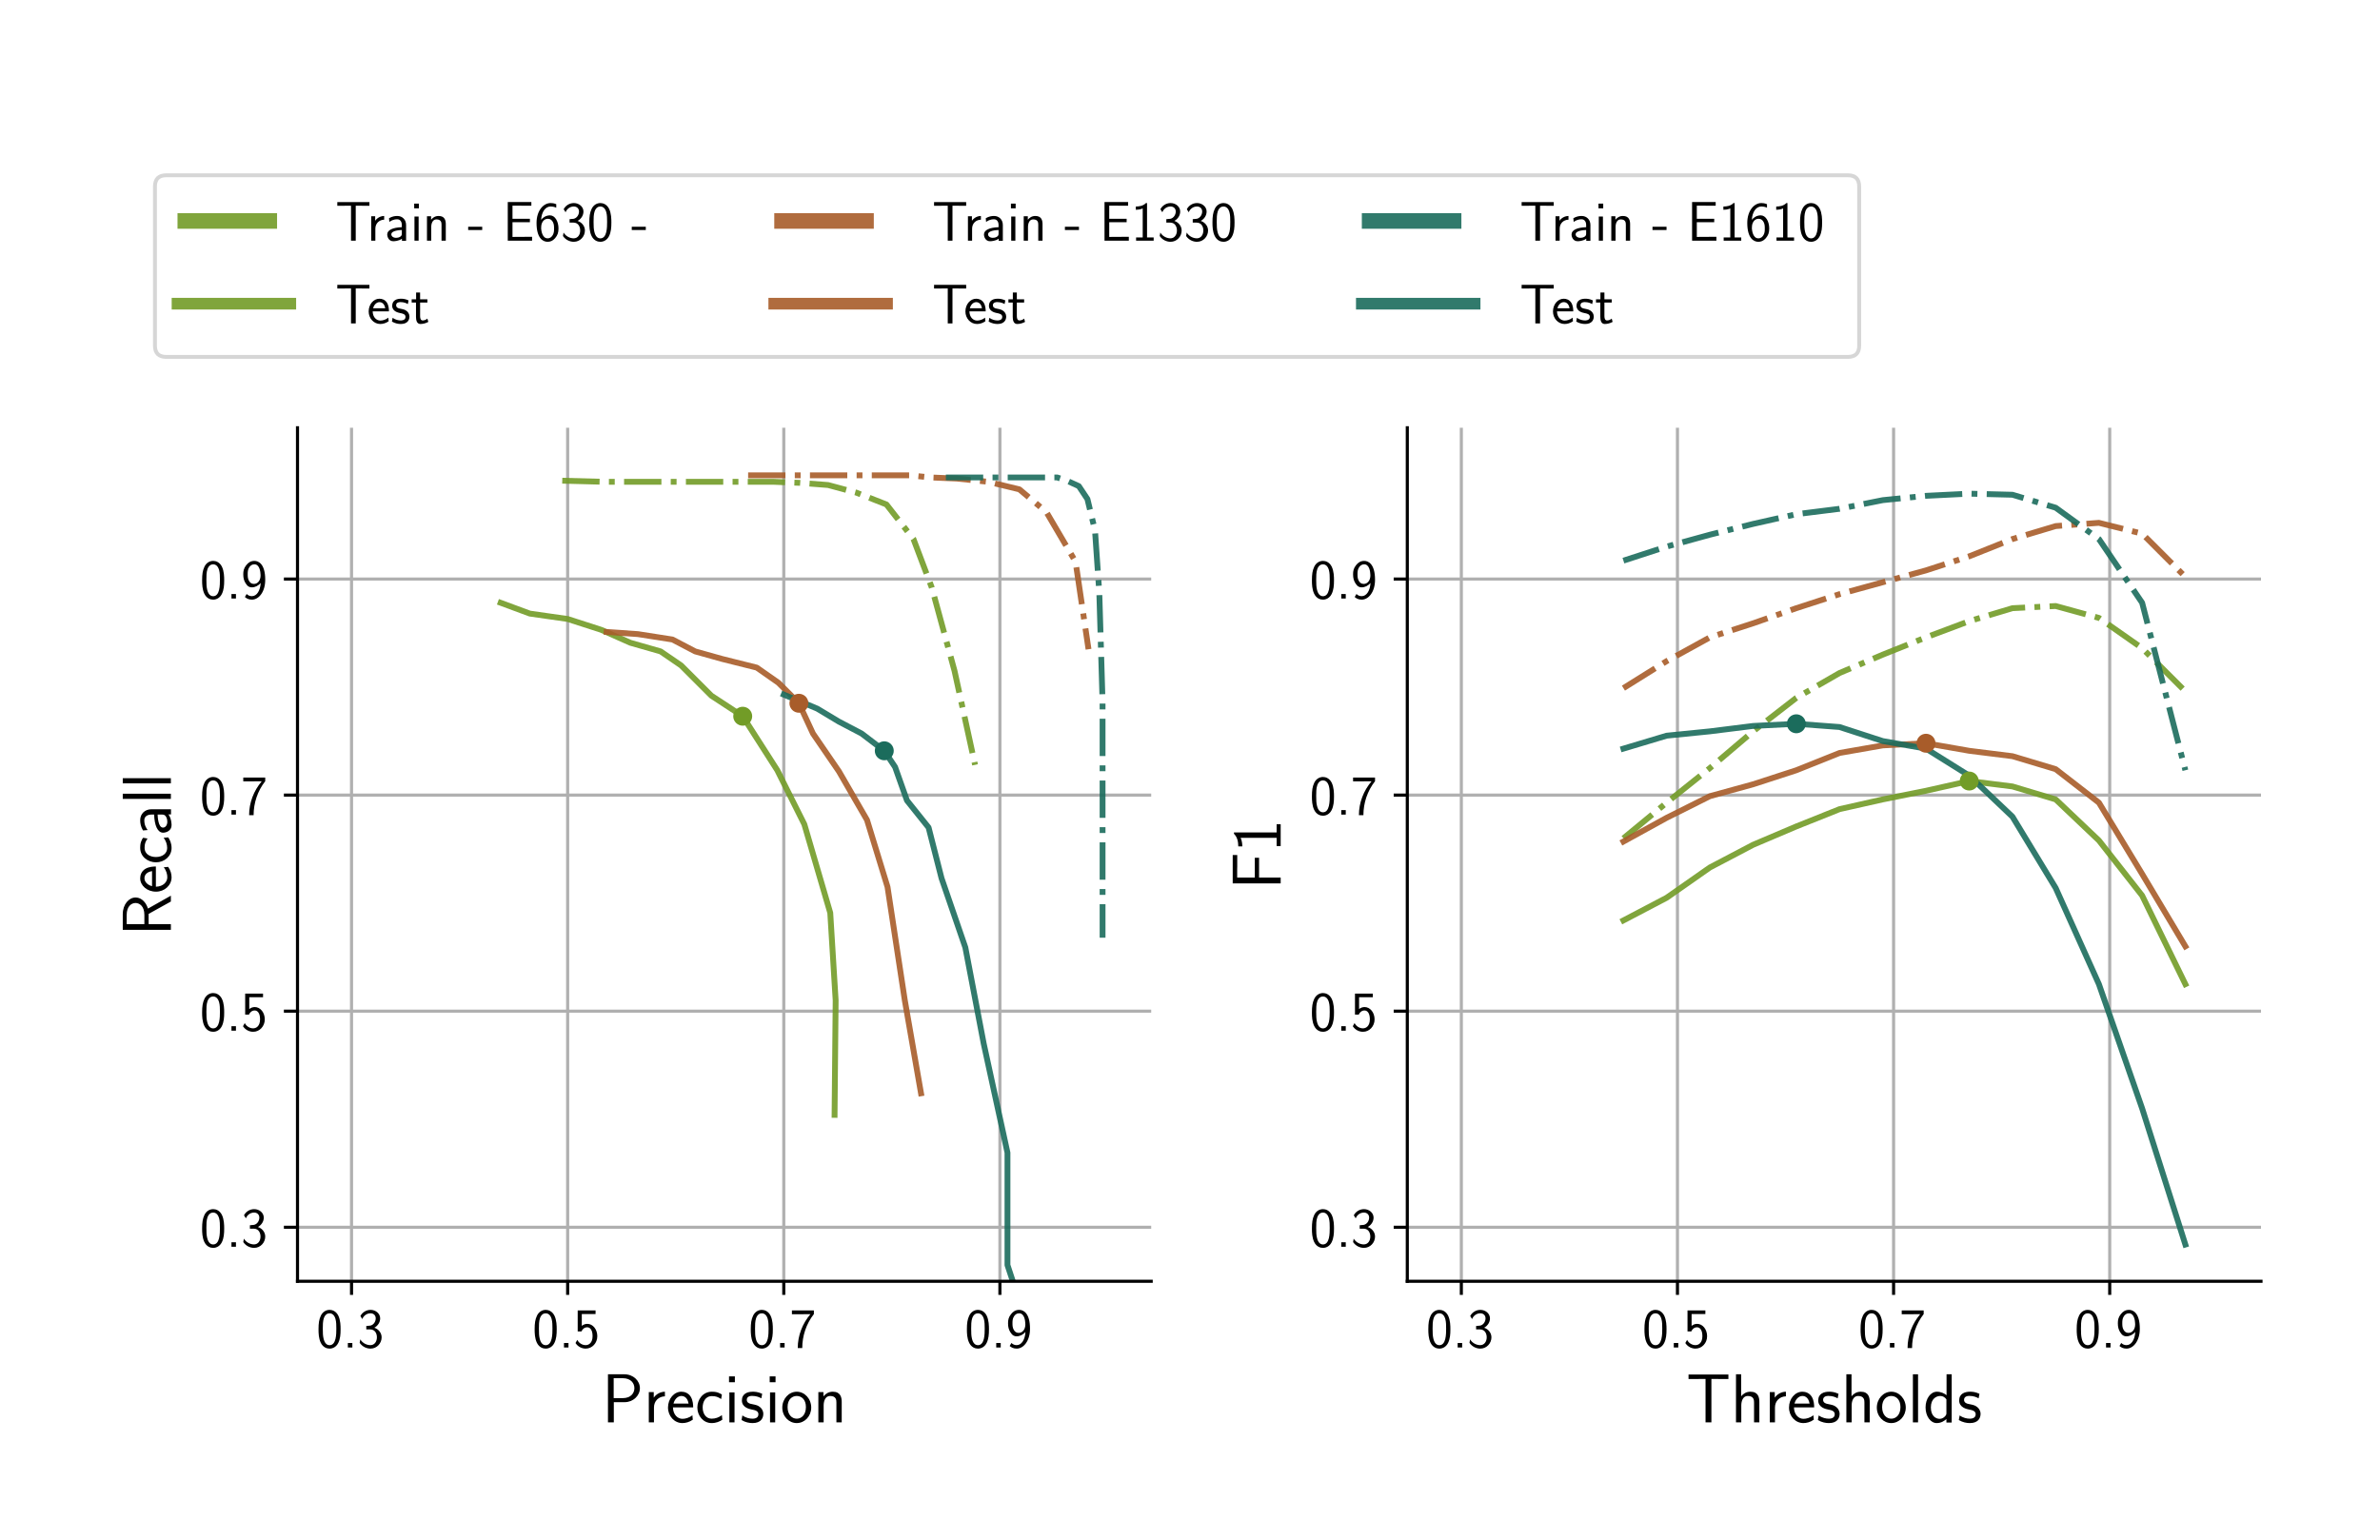 <?xml version="1.0" encoding="utf-8" standalone="no"?>
<!DOCTYPE svg PUBLIC "-//W3C//DTD SVG 1.1//EN"
  "http://www.w3.org/Graphics/SVG/1.1/DTD/svg11.dtd">
<!-- Created with matplotlib (https://matplotlib.org/) -->
<svg height="396pt" version="1.1" viewBox="0 0 612 396" width="612pt" xmlns="http://www.w3.org/2000/svg" xmlns:xlink="http://www.w3.org/1999/xlink">
 <defs>
  <style type="text/css">*{stroke-linecap:butt;stroke-linejoin:round;}</style>
 </defs>
 <g id="figure_1">
  <g id="patch_1">
   <path d="M 0 396 
L 612 396 
L 612 0 
L 0 0 
z
" style="fill:#ffffff;"/>
  </g>
  <g id="axes_1">
   <g id="patch_2">
    <path d="M 76.5 329.541 
L 296.022 329.541 
L 296.022 110.019 
L 76.5 110.019 
z
" style="fill:#ffffff;"/>
   </g>
   <g id="matplotlib.axis_1">
    <g id="xtick_1">
     <g id="line2d_1">
      <path clip-path="url(#pc9aa977b35)" d="M 90.394 329.541 
L 90.394 110.019 
" style="fill:none;stroke:#b0b0b0;stroke-linecap:square;stroke-width:0.8;"/>
     </g>
     <g id="line2d_2">
      <defs>
       <path d="M 0 0 
L 0 3.5 
" id="m9f18334f7f" style="stroke:#000000;stroke-width:0.8;"/>
      </defs>
      <g>
       <use style="stroke:#000000;stroke-width:0.8;" x="90.394" xlink:href="#m9f18334f7f" y="329.541"/>
      </g>
     </g>
     <g id="text_1">
      <!-- 0.3 -->
      <g transform="translate(81.357 346.573)scale(0.145 -0.145)">
       <defs>
        <path d="M 43.094 32.391 
C 43.094 38.109 43 48.75 38.906 56.984 
C 34.797 64.891 28.203 67 23.5 67 
C 16.703 67 10.906 62.984 7.906 56.578 
C 4.703 49.859 3.797 42.938 3.797 32.391 
C 3.797 25.172 4.094 16.344 7.703 8.609 
C 11.797 0.094 18.703 -2 23.406 -2 
C 29.594 -2 35.594 1.297 39 8.203 
C 42.5 15.438 43.094 23.359 43.094 32.391 
z
M 23.406 4.094 
C 15.797 4.094 13.5 12.828 12.797 15.734 
C 11.594 20.75 11.406 25.562 11.406 33.5 
C 11.406 39.719 11.406 46.75 13.297 52.266 
C 15.594 58.688 19.594 60.891 23.406 60.891 
C 30.797 60.891 33.203 53.469 34 50.859 
C 35.5 45.547 35.5 39.312 35.5 33.5 
C 35.5 24.156 35.5 4.094 23.406 4.094 
z
" id="CMSS17-48"/>
        <path d="M 17 8 
L 9 8 
L 9 0 
L 17 0 
z
" id="CMSS17-46"/>
        <path d="M 15.703 32.188 
L 22.5 32.188 
C 31.906 32.188 34.594 23.938 34.594 18.188 
C 34.594 10.344 30.203 4.188 23 4.188 
C 17.406 4.188 9.5 7.016 5 14.469 
C 4.297 10.938 4.297 10.734 3.906 8.328 
C 8.594 1.391 16.203 -2 23.203 -2 
C 34.594 -2 43 7.516 43 18.094 
C 43 26.047 37.5 32.688 30 35.188 
C 36 38.484 40.406 44.688 40.406 51.891 
C 40.406 60.297 32.703 67 23.297 67 
C 14.703 67 8 61.688 5.203 55.984 
C 5.906 54.984 7.703 52.094 8.594 50.594 
C 10.797 56.484 16.5 60.891 23.203 60.891 
C 28.797 60.891 32.5 57.188 32.5 51.891 
C 32.5 46.391 29 40.391 23.094 39 
C 22.703 39 16.5 38.391 15.703 38.297 
z
" id="CMSS17-51"/>
       </defs>
       <use transform="scale(0.996)" xlink:href="#CMSS17-48"/>
       <use transform="translate(46.844 0)scale(0.996)" xlink:href="#CMSS17-46"/>
       <use transform="translate(72.868 0)scale(0.996)" xlink:href="#CMSS17-51"/>
      </g>
     </g>
    </g>
    <g id="xtick_2">
     <g id="line2d_3">
      <path clip-path="url(#pc9aa977b35)" d="M 145.969 329.541 
L 145.969 110.019 
" style="fill:none;stroke:#b0b0b0;stroke-linecap:square;stroke-width:0.8;"/>
     </g>
     <g id="line2d_4">
      <g>
       <use style="stroke:#000000;stroke-width:0.8;" x="145.969" xlink:href="#m9f18334f7f" y="329.541"/>
      </g>
     </g>
     <g id="text_2">
      <!-- 0.5 -->
      <g transform="translate(136.932 346.573)scale(0.145 -0.145)">
       <defs>
        <path d="M 14.594 59.594 
L 39.094 59.594 
L 39.094 66 
L 7.297 66 
L 7.297 28.594 
L 14 28.594 
C 15.797 32.859 19.5 36 24.297 36 
C 28.797 36 33.797 31.938 33.797 20.297 
C 33.797 7.844 26.703 4.188 21.5 4.188 
C 15.094 4.188 9.203 8.141 6.594 13.609 
L 3.406 7.938 
C 8 0.797 15.5 -2 21.5 -2 
C 33.094 -2 42.203 7.938 42.203 20.094 
C 42.203 32.547 34.094 42.094 24.406 42.094 
C 20.906 42.094 17.5 40.891 14.594 38.5 
z
" id="CMSS17-53"/>
       </defs>
       <use transform="scale(0.996)" xlink:href="#CMSS17-48"/>
       <use transform="translate(46.844 0)scale(0.996)" xlink:href="#CMSS17-46"/>
       <use transform="translate(72.868 0)scale(0.996)" xlink:href="#CMSS17-53"/>
      </g>
     </g>
    </g>
    <g id="xtick_3">
     <g id="line2d_5">
      <path clip-path="url(#pc9aa977b35)" d="M 201.544 329.541 
L 201.544 110.019 
" style="fill:none;stroke:#b0b0b0;stroke-linecap:square;stroke-width:0.8;"/>
     </g>
     <g id="line2d_6">
      <g>
       <use style="stroke:#000000;stroke-width:0.8;" x="201.544" xlink:href="#m9f18334f7f" y="329.541"/>
      </g>
     </g>
     <g id="text_3">
      <!-- 0.7 -->
      <g transform="translate(192.507 346.573)scale(0.145 -0.145)">
       <defs>
        <path d="M 21.703 59.188 
C 22.906 59.188 24.094 59.297 25.297 59.297 
L 36.797 59.297 
C 22.5 42.422 14.297 21.094 14.297 -1 
L 22.297 -1 
C 22.297 20.391 29.297 42.109 43 59.484 
L 43 66 
L 3.906 66 
L 3.906 59.188 
z
" id="CMSS17-55"/>
       </defs>
       <use transform="scale(0.996)" xlink:href="#CMSS17-48"/>
       <use transform="translate(46.844 0)scale(0.996)" xlink:href="#CMSS17-46"/>
       <use transform="translate(72.868 0)scale(0.996)" xlink:href="#CMSS17-55"/>
      </g>
     </g>
    </g>
    <g id="xtick_4">
     <g id="line2d_7">
      <path clip-path="url(#pc9aa977b35)" d="M 257.119 329.541 
L 257.119 110.019 
" style="fill:none;stroke:#b0b0b0;stroke-linecap:square;stroke-width:0.8;"/>
     </g>
     <g id="line2d_8">
      <g>
       <use style="stroke:#000000;stroke-width:0.8;" x="257.119" xlink:href="#m9f18334f7f" y="329.541"/>
      </g>
     </g>
     <g id="text_4">
      <!-- 0.9 -->
      <g transform="translate(248.082 346.573)scale(0.145 -0.145)">
       <defs>
        <path d="M 6.797 2.688 
C 9.594 0.297 13.203 -2 19.297 -2 
C 31.406 -2 43 11.531 43 33.375 
C 43 62.297 30.5 67 23.797 67 
C 17.094 67 12.797 63.984 9.094 59.203 
C 4.703 53.719 3.906 48.828 3.906 43.141 
C 3.906 36.359 5.094 32.172 7.906 27.391 
C 11.703 21.188 15.203 19.891 19.094 19.891 
C 25 19.891 30.906 22.797 34.906 27.781 
C 34.203 14.188 28.094 4.188 19.297 4.188 
C 15.703 4.188 12.797 5.312 9.906 8.062 
z
M 34.594 43.344 
C 34.703 42.641 34.703 41.344 34.703 40.953 
C 34.703 32.578 29.906 26 22.906 26 
C 18.297 26 15.906 28.391 14.094 31.484 
C 11.906 35.359 11.797 39.156 11.797 43.141 
C 11.797 47.031 11.797 51.312 14.594 55.609 
C 16.703 58.703 19.297 60.891 23.797 60.891 
C 33 60.891 34.5 47.438 34.594 43.344 
z
" id="CMSS17-57"/>
       </defs>
       <use transform="scale(0.996)" xlink:href="#CMSS17-48"/>
       <use transform="translate(46.844 0)scale(0.996)" xlink:href="#CMSS17-46"/>
       <use transform="translate(72.868 0)scale(0.996)" xlink:href="#CMSS17-57"/>
      </g>
     </g>
    </g>
    <g id="text_5">
     <!-- Precision -->
     <g transform="translate(154.739 365.835)scale(0.18 -0.18)">
      <defs>
       <path d="M 32.906 29 
C 44.906 29 54.703 38.234 54.703 49.047 
C 54.703 59.656 45.297 69 32.297 69 
L 8.906 69 
L 8.906 0 
L 17.297 0 
L 17.297 29 
z
M 30.094 63.391 
C 41.703 63.391 46.797 56.219 46.797 49.047 
C 46.797 42.359 42.094 34.797 30.094 34.797 
L 17.094 34.797 
L 17.094 63.391 
z
" id="CMSS17-80"/>
       <path d="M 14.906 21.391 
C 14.906 30.844 21.797 37.172 30.594 37.375 
L 30.594 44 
C 24.203 43.891 18.203 40.688 14.594 35.469 
L 14.594 43.484 
L 7.5 43.484 
L 7.5 0 
L 14.906 0 
z
" id="CMSS17-114"/>
       <path d="M 39.094 21.484 
C 39.094 24.797 38.906 31.266 35.703 36.672 
C 32.203 42.391 26.5 44 22.203 44 
C 11.797 44 3 34.125 3 21.297 
C 3 9.047 12.094 -1 23.594 -1 
C 28.094 -1 33.594 0.297 38.594 3.891 
C 38.594 4.297 38.406 6.469 38.297 6.578 
C 38.297 6.766 38 9.828 38 10.234 
C 33.203 6.375 27.703 5.094 23.703 5.094 
C 17.297 5.094 10.406 10.422 10.094 21.484 
z
M 10.906 27 
C 12.203 32.594 16.594 37.891 22.203 37.891 
C 23.703 37.891 30.703 37.688 32.5 27 
z
" id="CMSS17-101"/>
       <path d="M 38.5 39.688 
C 38.5 40.391 33.906 42.391 32.703 42.797 
C 29.406 44 25.203 44 24.094 44 
C 11.094 44 3.297 32.688 3.297 21.297 
C 3.297 9.297 12 -1 23.703 -1 
C 30.406 -1 35.203 1.188 39.094 3.797 
L 38.5 10.391 
C 34.203 7.094 29.203 5.297 23.797 5.297 
C 16 5.297 10.906 12.094 10.906 21.391 
C 10.906 28.594 14.203 37.688 24.203 37.688 
C 29.703 37.688 32.797 36.594 37.406 33.484 
z
" id="CMSS17-99"/>
       <path d="M 15.297 66 
L 6.906 66 
L 6.906 57.594 
L 15.297 57.594 
z
M 14.797 43 
L 7.406 43 
L 7.406 0 
L 14.797 0 
z
" id="CMSS17-105"/>
       <path d="M 32.203 40.984 
C 26.297 43.797 21.703 44 18.703 44 
C 11.594 44 3.094 41.484 3.094 31.391 
C 3.094 21.297 14.094 19.094 17.094 18.484 
C 21.703 17.594 26.797 16.594 26.797 11.594 
C 26.797 5.297 19.594 5.297 18.297 5.297 
C 14.297 5.297 8.797 6.391 3.797 9.984 
L 2.594 3.297 
C 8.297 0 13.797 -1 18.406 -1 
C 30.703 -1 33.797 6.5 33.797 12.188 
C 33.797 17.094 31 20.391 29.094 21.891 
C 25.797 24.484 24.594 24.797 16.406 26.484 
C 15 26.688 10.094 27.797 10.094 32.297 
C 10.094 37.984 16.406 37.984 17.797 37.984 
C 24.297 37.984 28.297 35.984 31 34.484 
z
" id="CMSS17-115"/>
       <path d="M 44.203 21.188 
C 44.203 33.984 34.703 44 23.5 44 
C 12 44 2.703 33.688 2.703 21.188 
C 2.703 8.5 12.297 -1 23.406 -1 
C 34.797 -1 44.203 8.797 44.203 21.188 
z
M 23.5 5.297 
C 16.406 5.297 10.297 11.094 10.297 21.984 
C 10.297 33.594 17.406 37.891 23.406 37.891 
C 29.906 37.891 36.594 33.188 36.594 21.984 
C 36.594 10.688 30.094 5.297 23.5 5.297 
z
" id="CMSS17-111"/>
       <path d="M 40.906 29.344 
C 40.906 35.672 39.406 44 28.094 44 
C 21.703 44 17.5 40.688 14.703 37.281 
L 14.703 43.484 
L 7.406 43.484 
L 7.406 0 
L 15 0 
L 15 24.312 
C 15 30.656 17.406 37.891 24.203 37.891 
C 33 37.891 33.297 31.953 33.297 28.531 
L 33.297 0 
L 40.906 0 
z
" id="CMSS17-110"/>
      </defs>
      <use transform="scale(0.996)" xlink:href="#CMSS17-80"/>
      <use transform="translate(59.736 0)scale(0.996)" xlink:href="#CMSS17-114"/>
      <use transform="translate(91.645 0)scale(0.996)" xlink:href="#CMSS17-101"/>
      <use transform="translate(133.284 0)scale(0.996)" xlink:href="#CMSS17-99"/>
      <use transform="translate(174.923 0)scale(0.996)" xlink:href="#CMSS17-105"/>
      <use transform="translate(197.104 0)scale(0.996)" xlink:href="#CMSS17-115"/>
      <use transform="translate(233.017 0)scale(0.996)" xlink:href="#CMSS17-105"/>
      <use transform="translate(255.198 0)scale(0.996)" xlink:href="#CMSS17-111"/>
      <use transform="translate(302.042 0)scale(0.996)" xlink:href="#CMSS17-110"/>
     </g>
    </g>
   </g>
   <g id="matplotlib.axis_2">
    <g id="ytick_1">
     <g id="line2d_9">
      <path clip-path="url(#pc9aa977b35)" d="M 76.5 315.647 
L 296.022 315.647 
" style="fill:none;stroke:#b0b0b0;stroke-linecap:square;stroke-width:0.8;"/>
     </g>
     <g id="line2d_10">
      <defs>
       <path d="M 0 0 
L -3.5 0 
" id="me18a882eb7" style="stroke:#000000;stroke-width:0.8;"/>
      </defs>
      <g>
       <use style="stroke:#000000;stroke-width:0.8;" x="76.5" xlink:href="#me18a882eb7" y="315.647"/>
      </g>
     </g>
     <g id="text_6">
      <!-- 0.3 -->
      <g transform="translate(51.426 320.663)scale(0.145 -0.145)">
       <use transform="scale(0.996)" xlink:href="#CMSS17-48"/>
       <use transform="translate(46.844 0)scale(0.996)" xlink:href="#CMSS17-46"/>
       <use transform="translate(72.868 0)scale(0.996)" xlink:href="#CMSS17-51"/>
      </g>
     </g>
    </g>
    <g id="ytick_2">
     <g id="line2d_11">
      <path clip-path="url(#pc9aa977b35)" d="M 76.5 260.072 
L 296.022 260.072 
" style="fill:none;stroke:#b0b0b0;stroke-linecap:square;stroke-width:0.8;"/>
     </g>
     <g id="line2d_12">
      <g>
       <use style="stroke:#000000;stroke-width:0.8;" x="76.5" xlink:href="#me18a882eb7" y="260.072"/>
      </g>
     </g>
     <g id="text_7">
      <!-- 0.5 -->
      <g transform="translate(51.426 265.088)scale(0.145 -0.145)">
       <use transform="scale(0.996)" xlink:href="#CMSS17-48"/>
       <use transform="translate(46.844 0)scale(0.996)" xlink:href="#CMSS17-46"/>
       <use transform="translate(72.868 0)scale(0.996)" xlink:href="#CMSS17-53"/>
      </g>
     </g>
    </g>
    <g id="ytick_3">
     <g id="line2d_13">
      <path clip-path="url(#pc9aa977b35)" d="M 76.5 204.497 
L 296.022 204.497 
" style="fill:none;stroke:#b0b0b0;stroke-linecap:square;stroke-width:0.8;"/>
     </g>
     <g id="line2d_14">
      <g>
       <use style="stroke:#000000;stroke-width:0.8;" x="76.5" xlink:href="#me18a882eb7" y="204.497"/>
      </g>
     </g>
     <g id="text_8">
      <!-- 0.7 -->
      <g transform="translate(51.426 209.513)scale(0.145 -0.145)">
       <use transform="scale(0.996)" xlink:href="#CMSS17-48"/>
       <use transform="translate(46.844 0)scale(0.996)" xlink:href="#CMSS17-46"/>
       <use transform="translate(72.868 0)scale(0.996)" xlink:href="#CMSS17-55"/>
      </g>
     </g>
    </g>
    <g id="ytick_4">
     <g id="line2d_15">
      <path clip-path="url(#pc9aa977b35)" d="M 76.5 148.922 
L 296.022 148.922 
" style="fill:none;stroke:#b0b0b0;stroke-linecap:square;stroke-width:0.8;"/>
     </g>
     <g id="line2d_16">
      <g>
       <use style="stroke:#000000;stroke-width:0.8;" x="76.5" xlink:href="#me18a882eb7" y="148.922"/>
      </g>
     </g>
     <g id="text_9">
      <!-- 0.9 -->
      <g transform="translate(51.426 153.938)scale(0.145 -0.145)">
       <use transform="scale(0.996)" xlink:href="#CMSS17-48"/>
       <use transform="translate(46.844 0)scale(0.996)" xlink:href="#CMSS17-46"/>
       <use transform="translate(72.868 0)scale(0.996)" xlink:href="#CMSS17-57"/>
      </g>
     </g>
    </g>
    <g id="text_10">
     <!-- Recall -->
     <g transform="translate(43.938 240.748)rotate(-90)scale(0.18 -0.18)">
      <defs>
       <path d="M 39.406 32.797 
L 39.594 32.891 
C 55.203 38.281 55.297 48.828 55.297 50.688 
C 55.297 59.969 45.703 69 31.297 69 
L 8.906 69 
L 8.906 0 
L 17.094 0 
L 17.094 31.891 
L 31.797 31.891 
L 49.5 0 
L 57.906 0 
z
M 17.094 38 
L 17.094 63.391 
L 30.203 63.391 
C 42.906 63.391 47.406 56.359 47.406 50.688 
C 47.406 45.422 43.406 38 30.203 38 
z
" id="CMSS17-82"/>
       <path d="M 37.594 27.953 
C 37.594 37.484 30.906 44 21.906 44 
C 17.5 44 12.703 43.188 7.203 39.984 
L 7.797 33.328 
C 10.297 35.156 14.594 38.094 21.797 38.094 
C 26.906 38.094 30 34.141 30 27.844 
L 30 24 
C 14 23.5 4 18.891 4 11.109 
C 4 7.062 6.5 -1 14.797 -1 
C 16.297 -1 24.406 -0.812 30.203 3.5 
L 30.203 -0.203 
L 37.594 -0.203 
z
M 30 12.875 
C 30 11.109 30 8.734 27 6.969 
C 24.406 5.297 21.094 5.094 19.703 5.094 
C 14.703 5.094 11.297 7.859 11.297 11.297 
C 11.297 18.203 26.906 18.891 30 19 
z
" id="CMSS17-97"/>
       <path d="M 14.797 69 
L 7.406 69 
L 7.406 0 
L 14.797 0 
z
" id="CMSS17-108"/>
      </defs>
      <use transform="scale(0.996)" xlink:href="#CMSS17-82"/>
      <use transform="translate(60.416 0)scale(0.996)" xlink:href="#CMSS17-101"/>
      <use transform="translate(102.055 0)scale(0.996)" xlink:href="#CMSS17-99"/>
      <use transform="translate(143.694 0)scale(0.996)" xlink:href="#CMSS17-97"/>
      <use transform="translate(188.616 0)scale(0.996)" xlink:href="#CMSS17-108"/>
      <use transform="translate(210.796 0)scale(0.996)" xlink:href="#CMSS17-108"/>
     </g>
    </g>
   </g>
   <g id="line2d_17">
    <path clip-path="url(#pc9aa977b35)" d="M 144.58 123.635 
L 155.139 123.913 
L 165.976 123.913 
L 177.925 123.913 
L 189.595 123.913 
L 198.765 123.913 
L 205.712 124.191 
L 212.937 124.747 
L 220.162 126.692 
L 227.942 129.748 
L 234.889 138.64 
L 239.613 151.145 
L 245.448 172.541 
L 250.728 196.716 
" style="fill:none;stroke:#729c27;stroke-dasharray:9.6,2.4,1.5,2.4;stroke-dashoffset:0;stroke-opacity:0.9;stroke-width:1.5;"/>
   </g>
   <g id="line2d_18">
    <path clip-path="url(#pc9aa977b35)" d="M 128.741 155.035 
L 136.243 157.814 
L 145.969 159.203 
L 154.583 161.982 
L 162.086 165.316 
L 169.866 167.539 
L 175.146 171.152 
L 182.926 178.932 
L 190.985 184.212 
L 199.877 198.106 
L 206.824 211.999 
L 213.493 234.785 
L 214.882 257.293 
L 214.604 286.748 
" style="fill:none;stroke:#729c27;stroke-linecap:square;stroke-opacity:0.9;stroke-width:1.5;"/>
   </g>
   <g id="line2d_19">
    <path clip-path="url(#pc9aa977b35)" d="M 192.374 122.246 
L 202.656 122.246 
L 211.27 122.246 
L 217.105 122.246 
L 223.218 122.246 
L 228.498 122.246 
L 233.778 122.246 
L 239.335 122.801 
L 246.004 123.079 
L 254.063 123.913 
L 262.121 125.858 
L 269.068 131.693 
L 276.57 144.476 
L 279.905 166.984 
" style="fill:none;stroke:#a85c2a;stroke-dasharray:9.6,2.4,1.5,2.4;stroke-dashoffset:0;stroke-opacity:0.9;stroke-width:1.5;"/>
   </g>
   <g id="line2d_20">
    <path clip-path="url(#pc9aa977b35)" d="M 155.972 162.538 
L 164.031 163.093 
L 172.923 164.483 
L 178.758 167.539 
L 185.705 169.485 
L 194.597 171.708 
L 200.155 175.598 
L 205.434 180.877 
L 209.047 188.658 
L 215.716 198.384 
L 222.94 210.888 
L 228.22 228.116 
L 232.666 257.293 
L 236.834 281.191 
" style="fill:none;stroke:#a85c2a;stroke-linecap:square;stroke-opacity:0.9;stroke-width:1.5;"/>
   </g>
   <g id="line2d_21">
    <path clip-path="url(#pc9aa977b35)" d="M 243.225 122.801 
L 249.894 122.801 
L 254.896 122.801 
L 260.176 122.801 
L 264.9 122.801 
L 267.401 122.801 
L 271.847 122.801 
L 274.347 123.635 
L 277.404 125.024 
L 279.627 128.359 
L 281.572 136.417 
L 282.684 152.534 
L 283.517 180.6 
L 283.517 241.176 
" style="fill:none;stroke:#1b6c5c;stroke-dasharray:9.6,2.4,1.5,2.4;stroke-dashoffset:0;stroke-opacity:0.9;stroke-width:1.5;"/>
   </g>
   <g id="line2d_22">
    <path clip-path="url(#pc9aa977b35)" d="M 201.544 178.654 
L 210.158 182.267 
L 215.716 185.601 
L 221.551 188.658 
L 227.386 193.104 
L 230.165 197.272 
L 233.222 205.886 
L 238.779 212.833 
L 242.114 225.893 
L 248.227 243.677 
L 252.951 268.408 
L 259.064 296.474 
L 259.064 325.373 
L 267.956 352.327 
" style="fill:none;stroke:#1b6c5c;stroke-linecap:square;stroke-opacity:0.9;stroke-width:1.5;"/>
   </g>
   <g id="patch_3">
    <path d="M 76.5 329.541 
L 76.5 110.019 
" style="fill:none;stroke:#000000;stroke-linecap:square;stroke-linejoin:miter;stroke-width:0.8;"/>
   </g>
   <g id="patch_4">
    <path d="M 76.5 329.541 
L 296.022 329.541 
" style="fill:none;stroke:#000000;stroke-linecap:square;stroke-linejoin:miter;stroke-width:0.8;"/>
   </g>
   <g id="legend_1">
    <g id="patch_5">
     <path d="M 42.746 91.793 
L 475.176 91.793 
Q 478.076 91.793 478.076 88.893 
L 478.076 47.983 
Q 478.076 45.083 475.176 45.083 
L 42.746 45.083 
Q 39.846 45.083 39.846 47.983 
L 39.846 88.893 
Q 39.846 91.793 42.746 91.793 
z
" style="fill:#ffffff;opacity:0.8;stroke:#cccccc;stroke-linejoin:miter;"/>
    </g>
    <g id="line2d_23">
     <path d="M 45.646 56.826 
L 74.646 56.826 
" style="fill:none;stroke:#729c27;stroke-dasharray:25.6,6.4,4,6.4;stroke-dashoffset:0;stroke-opacity:0.9;stroke-width:4;"/>
    </g>
    <g id="line2d_24"/>
    <g id="text_11">
     <!-- Train - E630 - -->
     <g transform="translate(86.246 61.901)scale(0.145 -0.145)">
      <defs>
       <path d="M 36.203 62.297 
L 44.5 62.297 
C 45.703 62.297 46.906 62.188 48.094 62.188 
L 60.594 62.188 
L 60.594 68.688 
L 3.406 68.688 
L 3.406 62.188 
L 15.906 62.188 
C 17.094 62.188 18.297 62.297 19.5 62.297 
L 27.797 62.297 
L 27.797 0 
L 36.203 0 
z
" id="CMSS17-84"/>
       <path d="M 26 19 
L 26 24.797 
L 1 24.797 
L 1 19 
z
" id="CMSS17-45"/>
       <path d="M 30.594 6.797 
C 22.594 6.797 19 6.797 17.203 6.688 
L 17.203 32.891 
L 48.203 32.891 
L 48.203 39 
L 17.203 39 
L 17.203 62.391 
L 30.094 62.391 
C 31.297 62.391 32.5 62.297 33.703 62.297 
L 50.797 62.297 
L 50.797 68.797 
L 8.797 68.797 
L 8.797 0 
L 52.094 0 
L 52.094 6.891 
z
" id="CMSS17-69"/>
       <path d="M 39 64.984 
C 34.797 66.688 31.797 67 29 67 
C 16 67 3.906 53.25 3.906 31.609 
C 3.906 4.188 15.406 -2 23.594 -2 
C 28.094 -2 32.594 -0.609 36.906 4.391 
C 41.297 9.672 43 14.062 43 21.75 
C 43 34.109 36.906 45.094 27.797 45.094 
C 21.203 45.094 15.5 41.594 12 37.203 
C 13 51.406 19.594 60.891 29.094 60.891 
C 31.703 60.891 35.094 60.484 39 58.75 
z
M 12.094 21.438 
C 12.094 22.234 12.094 22.734 12.203 24.234 
C 12.203 32.016 16.703 39 24 39 
C 28.703 39 31.094 36.5 32.906 33.406 
C 35 29.516 35.094 25.828 35.094 21.75 
C 35.094 17.859 35.094 13.969 32.797 9.969 
C 30.906 6.891 28.406 4.188 23.594 4.188 
C 14.094 4.188 12.5 17.453 12.094 21.438 
z
" id="CMSS17-54"/>
      </defs>
      <use transform="scale(0.996)" xlink:href="#CMSS17-84"/>
      <use transform="translate(56.012 0)scale(0.996)" xlink:href="#CMSS17-114"/>
      <use transform="translate(87.922 0)scale(0.996)" xlink:href="#CMSS17-97"/>
      <use transform="translate(132.844 0)scale(0.996)" xlink:href="#CMSS17-105"/>
      <use transform="translate(155.025 0)scale(0.996)" xlink:href="#CMSS17-110"/>
      <use transform="translate(234.459 0)scale(0.996)" xlink:href="#CMSS17-45"/>
      <use transform="translate(296.917 0)scale(0.996)" xlink:href="#CMSS17-69"/>
      <use transform="translate(352.809 0)scale(0.996)" xlink:href="#CMSS17-54"/>
      <use transform="translate(399.653 0)scale(0.996)" xlink:href="#CMSS17-51"/>
      <use transform="translate(446.496 0)scale(0.996)" xlink:href="#CMSS17-48"/>
      <use transform="translate(524.569 0)scale(0.996)" xlink:href="#CMSS17-45"/>
     </g>
    </g>
    <g id="line2d_25">
     <path d="M 45.646 78.109 
L 74.646 78.109 
" style="fill:none;stroke:#729c27;stroke-linecap:square;stroke-opacity:0.9;stroke-width:3;"/>
    </g>
    <g id="line2d_26"/>
    <g id="text_12">
     <!-- Test -->
     <g transform="translate(86.246 83.184)scale(0.145 -0.145)">
      <defs>
       <path d="M 16.703 37.188 
L 29.703 37.188 
L 29.703 43 
L 16.703 43 
L 16.703 55 
L 9.594 55 
L 9.594 43 
L 1.703 43 
L 1.703 37.188 
L 9.406 37.188 
L 9.406 11.734 
C 9.406 6 10.703 -1 17.297 -1 
C 22.297 -1 26.906 0.391 31.297 2.688 
L 29.703 8.609 
C 27.297 6.5 24.406 5.297 21.297 5.297 
C 16.906 5.297 16.703 10.922 16.703 13.438 
z
" id="CMSS17-116"/>
      </defs>
      <use transform="scale(0.996)" xlink:href="#CMSS17-84"/>
      <use transform="translate(56.012 0)scale(0.996)" xlink:href="#CMSS17-101"/>
      <use transform="translate(97.651 0)scale(0.996)" xlink:href="#CMSS17-115"/>
      <use transform="translate(133.565 0)scale(0.996)" xlink:href="#CMSS17-116"/>
     </g>
    </g>
    <g id="line2d_27">
     <path d="M 199.094 56.826 
L 228.094 56.826 
" style="fill:none;stroke:#a85c2a;stroke-dasharray:25.6,6.4,4,6.4;stroke-dashoffset:0;stroke-opacity:0.9;stroke-width:4;"/>
    </g>
    <g id="line2d_28"/>
    <g id="text_13">
     <!-- Train - E1330  -->
     <g transform="translate(239.694 61.901)scale(0.145 -0.145)">
      <defs>
       <path d="M 28.406 67 
L 26.5 67 
C 21.094 61.703 14.797 60.969 8.406 60.797 
L 8.406 55 
C 11.297 55.094 16 55.297 20.703 57.391 
L 20.703 5.797 
L 8.906 5.797 
L 8.906 0 
L 40.203 0 
L 40.203 5.797 
L 28.406 5.797 
z
" id="CMSS17-49"/>
      </defs>
      <use transform="scale(0.996)" xlink:href="#CMSS17-84"/>
      <use transform="translate(56.012 0)scale(0.996)" xlink:href="#CMSS17-114"/>
      <use transform="translate(87.922 0)scale(0.996)" xlink:href="#CMSS17-97"/>
      <use transform="translate(132.844 0)scale(0.996)" xlink:href="#CMSS17-105"/>
      <use transform="translate(155.025 0)scale(0.996)" xlink:href="#CMSS17-110"/>
      <use transform="translate(234.459 0)scale(0.996)" xlink:href="#CMSS17-45"/>
      <use transform="translate(296.917 0)scale(0.996)" xlink:href="#CMSS17-69"/>
      <use transform="translate(352.809 0)scale(0.996)" xlink:href="#CMSS17-49"/>
      <use transform="translate(399.653 0)scale(0.996)" xlink:href="#CMSS17-51"/>
      <use transform="translate(446.496 0)scale(0.996)" xlink:href="#CMSS17-51"/>
      <use transform="translate(493.34 0)scale(0.996)" xlink:href="#CMSS17-48"/>
     </g>
    </g>
    <g id="line2d_29">
     <path d="M 199.094 78.109 
L 228.094 78.109 
" style="fill:none;stroke:#a85c2a;stroke-linecap:square;stroke-opacity:0.9;stroke-width:3;"/>
    </g>
    <g id="line2d_30"/>
    <g id="text_14">
     <!-- Test -->
     <g transform="translate(239.694 83.184)scale(0.145 -0.145)">
      <use transform="scale(0.996)" xlink:href="#CMSS17-84"/>
      <use transform="translate(56.012 0)scale(0.996)" xlink:href="#CMSS17-101"/>
      <use transform="translate(97.651 0)scale(0.996)" xlink:href="#CMSS17-115"/>
      <use transform="translate(133.565 0)scale(0.996)" xlink:href="#CMSS17-116"/>
     </g>
    </g>
    <g id="line2d_31">
     <path d="M 350.185 56.826 
L 379.185 56.826 
" style="fill:none;stroke:#1b6c5c;stroke-dasharray:25.6,6.4,4,6.4;stroke-dashoffset:0;stroke-opacity:0.9;stroke-width:4;"/>
    </g>
    <g id="line2d_32"/>
    <g id="text_15">
     <!-- Train - E1610  -->
     <g transform="translate(390.785 61.901)scale(0.145 -0.145)">
      <use transform="scale(0.996)" xlink:href="#CMSS17-84"/>
      <use transform="translate(56.012 0)scale(0.996)" xlink:href="#CMSS17-114"/>
      <use transform="translate(87.922 0)scale(0.996)" xlink:href="#CMSS17-97"/>
      <use transform="translate(132.844 0)scale(0.996)" xlink:href="#CMSS17-105"/>
      <use transform="translate(155.025 0)scale(0.996)" xlink:href="#CMSS17-110"/>
      <use transform="translate(234.459 0)scale(0.996)" xlink:href="#CMSS17-45"/>
      <use transform="translate(296.917 0)scale(0.996)" xlink:href="#CMSS17-69"/>
      <use transform="translate(352.809 0)scale(0.996)" xlink:href="#CMSS17-49"/>
      <use transform="translate(399.653 0)scale(0.996)" xlink:href="#CMSS17-54"/>
      <use transform="translate(446.496 0)scale(0.996)" xlink:href="#CMSS17-49"/>
      <use transform="translate(493.34 0)scale(0.996)" xlink:href="#CMSS17-48"/>
     </g>
    </g>
    <g id="line2d_33">
     <path d="M 350.185 78.109 
L 379.185 78.109 
" style="fill:none;stroke:#1b6c5c;stroke-linecap:square;stroke-opacity:0.9;stroke-width:3;"/>
    </g>
    <g id="line2d_34"/>
    <g id="text_16">
     <!-- Test -->
     <g transform="translate(390.785 83.184)scale(0.145 -0.145)">
      <use transform="scale(0.996)" xlink:href="#CMSS17-84"/>
      <use transform="translate(56.012 0)scale(0.996)" xlink:href="#CMSS17-101"/>
      <use transform="translate(97.651 0)scale(0.996)" xlink:href="#CMSS17-115"/>
      <use transform="translate(133.565 0)scale(0.996)" xlink:href="#CMSS17-116"/>
     </g>
    </g>
   </g>
   <g id="PathCollection_1">
    <defs>
     <path d="M 0 1.936 
C 0.514 1.936 1.006 1.732 1.369 1.369 
C 1.732 1.006 1.936 0.514 1.936 0 
C 1.936 -0.514 1.732 -1.006 1.369 -1.369 
C 1.006 -1.732 0.514 -1.936 0 -1.936 
C -0.514 -1.936 -1.006 -1.732 -1.369 -1.369 
C -1.732 -1.006 -1.936 -0.514 -1.936 0 
C -1.936 0.514 -1.732 1.006 -1.369 1.369 
C -1.006 1.732 -0.514 1.936 0 1.936 
z
" id="maae76890c8" style="stroke:#729c27;"/>
    </defs>
    <g clip-path="url(#pc9aa977b35)">
     <use style="fill:#729c27;stroke:#729c27;" x="190.985" xlink:href="#maae76890c8" y="184.212"/>
    </g>
   </g>
   <g id="PathCollection_2">
    <defs>
     <path d="M 0 1.936 
C 0.514 1.936 1.006 1.732 1.369 1.369 
C 1.732 1.006 1.936 0.514 1.936 0 
C 1.936 -0.514 1.732 -1.006 1.369 -1.369 
C 1.006 -1.732 0.514 -1.936 0 -1.936 
C -0.514 -1.936 -1.006 -1.732 -1.369 -1.369 
C -1.732 -1.006 -1.936 -0.514 -1.936 0 
C -1.936 0.514 -1.732 1.006 -1.369 1.369 
C -1.006 1.732 -0.514 1.936 0 1.936 
z
" id="m474f50c30e" style="stroke:#a85c2a;"/>
    </defs>
    <g clip-path="url(#pc9aa977b35)">
     <use style="fill:#a85c2a;stroke:#a85c2a;" x="205.434" xlink:href="#m474f50c30e" y="180.877"/>
    </g>
   </g>
   <g id="PathCollection_3">
    <defs>
     <path d="M 0 1.936 
C 0.514 1.936 1.006 1.732 1.369 1.369 
C 1.732 1.006 1.936 0.514 1.936 0 
C 1.936 -0.514 1.732 -1.006 1.369 -1.369 
C 1.006 -1.732 0.514 -1.936 0 -1.936 
C -0.514 -1.936 -1.006 -1.732 -1.369 -1.369 
C -1.732 -1.006 -1.936 -0.514 -1.936 0 
C -1.936 0.514 -1.732 1.006 -1.369 1.369 
C -1.006 1.732 -0.514 1.936 0 1.936 
z
" id="m03d33920cb" style="stroke:#1b6c5c;"/>
    </defs>
    <g clip-path="url(#pc9aa977b35)">
     <use style="fill:#1b6c5c;stroke:#1b6c5c;" x="227.386" xlink:href="#m03d33920cb" y="193.104"/>
    </g>
   </g>
  </g>
  <g id="axes_2">
   <g id="patch_6">
    <path d="M 361.878 329.541 
L 581.4 329.541 
L 581.4 110.019 
L 361.878 110.019 
z
" style="fill:#ffffff;"/>
   </g>
   <g id="matplotlib.axis_3">
    <g id="xtick_5">
     <g id="line2d_35">
      <path clip-path="url(#pba3f9b1f30)" d="M 375.772 329.541 
L 375.772 110.019 
" style="fill:none;stroke:#b0b0b0;stroke-linecap:square;stroke-width:0.8;"/>
     </g>
     <g id="line2d_36">
      <g>
       <use style="stroke:#000000;stroke-width:0.8;" x="375.772" xlink:href="#m9f18334f7f" y="329.541"/>
      </g>
     </g>
     <g id="text_17">
      <!-- 0.3 -->
      <g transform="translate(366.735 346.573)scale(0.145 -0.145)">
       <use transform="scale(0.996)" xlink:href="#CMSS17-48"/>
       <use transform="translate(46.844 0)scale(0.996)" xlink:href="#CMSS17-46"/>
       <use transform="translate(72.868 0)scale(0.996)" xlink:href="#CMSS17-51"/>
      </g>
     </g>
    </g>
    <g id="xtick_6">
     <g id="line2d_37">
      <path clip-path="url(#pba3f9b1f30)" d="M 431.347 329.541 
L 431.347 110.019 
" style="fill:none;stroke:#b0b0b0;stroke-linecap:square;stroke-width:0.8;"/>
     </g>
     <g id="line2d_38">
      <g>
       <use style="stroke:#000000;stroke-width:0.8;" x="431.347" xlink:href="#m9f18334f7f" y="329.541"/>
      </g>
     </g>
     <g id="text_18">
      <!-- 0.5 -->
      <g transform="translate(422.31 346.573)scale(0.145 -0.145)">
       <use transform="scale(0.996)" xlink:href="#CMSS17-48"/>
       <use transform="translate(46.844 0)scale(0.996)" xlink:href="#CMSS17-46"/>
       <use transform="translate(72.868 0)scale(0.996)" xlink:href="#CMSS17-53"/>
      </g>
     </g>
    </g>
    <g id="xtick_7">
     <g id="line2d_39">
      <path clip-path="url(#pba3f9b1f30)" d="M 486.922 329.541 
L 486.922 110.019 
" style="fill:none;stroke:#b0b0b0;stroke-linecap:square;stroke-width:0.8;"/>
     </g>
     <g id="line2d_40">
      <g>
       <use style="stroke:#000000;stroke-width:0.8;" x="486.922" xlink:href="#m9f18334f7f" y="329.541"/>
      </g>
     </g>
     <g id="text_19">
      <!-- 0.7 -->
      <g transform="translate(477.885 346.573)scale(0.145 -0.145)">
       <use transform="scale(0.996)" xlink:href="#CMSS17-48"/>
       <use transform="translate(46.844 0)scale(0.996)" xlink:href="#CMSS17-46"/>
       <use transform="translate(72.868 0)scale(0.996)" xlink:href="#CMSS17-55"/>
      </g>
     </g>
    </g>
    <g id="xtick_8">
     <g id="line2d_41">
      <path clip-path="url(#pba3f9b1f30)" d="M 542.497 329.541 
L 542.497 110.019 
" style="fill:none;stroke:#b0b0b0;stroke-linecap:square;stroke-width:0.8;"/>
     </g>
     <g id="line2d_42">
      <g>
       <use style="stroke:#000000;stroke-width:0.8;" x="542.497" xlink:href="#m9f18334f7f" y="329.541"/>
      </g>
     </g>
     <g id="text_20">
      <!-- 0.9 -->
      <g transform="translate(533.461 346.573)scale(0.145 -0.145)">
       <use transform="scale(0.996)" xlink:href="#CMSS17-48"/>
       <use transform="translate(46.844 0)scale(0.996)" xlink:href="#CMSS17-46"/>
       <use transform="translate(72.868 0)scale(0.996)" xlink:href="#CMSS17-57"/>
      </g>
     </g>
    </g>
    <g id="text_21">
     <!-- Thresholds -->
     <g transform="translate(433.584 365.835)scale(0.18 -0.18)">
      <defs>
       <path d="M 40.906 29.344 
C 40.906 35.672 39.406 44 28.094 44 
C 21.797 44 17.703 40.891 14.797 37.484 
L 14.797 69 
L 7.406 69 
L 7.406 0 
L 15 0 
L 15 24.312 
C 15 30.656 17.406 37.891 24.203 37.891 
C 33 37.891 33.297 31.953 33.297 28.531 
L 33.297 0 
L 40.906 0 
z
" id="CMSS17-104"/>
       <path d="M 40.797 69 
L 33.406 69 
L 33.406 38.984 
C 30.297 41.594 25.203 44 19.594 44 
C 10.5 44 3.297 34.047 3.297 21.484 
C 3.297 8.938 10.406 -1 19.297 -1 
C 26.203 -1 30.797 2.688 33.203 4.797 
L 33.203 -0.203 
L 40.797 -0.203 
z
M 33.203 13.297 
C 33.203 11.875 33.203 10.359 30.094 7.625 
C 28.094 5.906 25.703 5.094 23.406 5.094 
C 18 5.094 10.906 9.141 10.906 21.391 
C 10.906 34.141 18.906 37.891 24.406 37.891 
C 28.094 37.891 31.094 36.062 33.203 33.031 
z
" id="CMSS17-100"/>
      </defs>
      <use transform="scale(0.996)" xlink:href="#CMSS17-84"/>
      <use transform="translate(63.819 0)scale(0.996)" xlink:href="#CMSS17-104"/>
      <use transform="translate(112.024 0)scale(0.996)" xlink:href="#CMSS17-114"/>
      <use transform="translate(143.934 0)scale(0.996)" xlink:href="#CMSS17-101"/>
      <use transform="translate(185.573 0)scale(0.996)" xlink:href="#CMSS17-115"/>
      <use transform="translate(221.487 0)scale(0.996)" xlink:href="#CMSS17-104"/>
      <use transform="translate(269.691 0)scale(0.996)" xlink:href="#CMSS17-111"/>
      <use transform="translate(316.535 0)scale(0.996)" xlink:href="#CMSS17-108"/>
      <use transform="translate(338.716 0)scale(0.996)" xlink:href="#CMSS17-100"/>
      <use transform="translate(386.921 0)scale(0.996)" xlink:href="#CMSS17-115"/>
     </g>
    </g>
   </g>
   <g id="matplotlib.axis_4">
    <g id="ytick_5">
     <g id="line2d_43">
      <path clip-path="url(#pba3f9b1f30)" d="M 361.878 315.647 
L 581.4 315.647 
" style="fill:none;stroke:#b0b0b0;stroke-linecap:square;stroke-width:0.8;"/>
     </g>
     <g id="line2d_44">
      <g>
       <use style="stroke:#000000;stroke-width:0.8;" x="361.878" xlink:href="#me18a882eb7" y="315.647"/>
      </g>
     </g>
     <g id="text_22">
      <!-- 0.3 -->
      <g transform="translate(336.804 320.663)scale(0.145 -0.145)">
       <use transform="scale(0.996)" xlink:href="#CMSS17-48"/>
       <use transform="translate(46.844 0)scale(0.996)" xlink:href="#CMSS17-46"/>
       <use transform="translate(72.868 0)scale(0.996)" xlink:href="#CMSS17-51"/>
      </g>
     </g>
    </g>
    <g id="ytick_6">
     <g id="line2d_45">
      <path clip-path="url(#pba3f9b1f30)" d="M 361.878 260.072 
L 581.4 260.072 
" style="fill:none;stroke:#b0b0b0;stroke-linecap:square;stroke-width:0.8;"/>
     </g>
     <g id="line2d_46">
      <g>
       <use style="stroke:#000000;stroke-width:0.8;" x="361.878" xlink:href="#me18a882eb7" y="260.072"/>
      </g>
     </g>
     <g id="text_23">
      <!-- 0.5 -->
      <g transform="translate(336.804 265.088)scale(0.145 -0.145)">
       <use transform="scale(0.996)" xlink:href="#CMSS17-48"/>
       <use transform="translate(46.844 0)scale(0.996)" xlink:href="#CMSS17-46"/>
       <use transform="translate(72.868 0)scale(0.996)" xlink:href="#CMSS17-53"/>
      </g>
     </g>
    </g>
    <g id="ytick_7">
     <g id="line2d_47">
      <path clip-path="url(#pba3f9b1f30)" d="M 361.878 204.497 
L 581.4 204.497 
" style="fill:none;stroke:#b0b0b0;stroke-linecap:square;stroke-width:0.8;"/>
     </g>
     <g id="line2d_48">
      <g>
       <use style="stroke:#000000;stroke-width:0.8;" x="361.878" xlink:href="#me18a882eb7" y="204.497"/>
      </g>
     </g>
     <g id="text_24">
      <!-- 0.7 -->
      <g transform="translate(336.804 209.513)scale(0.145 -0.145)">
       <use transform="scale(0.996)" xlink:href="#CMSS17-48"/>
       <use transform="translate(46.844 0)scale(0.996)" xlink:href="#CMSS17-46"/>
       <use transform="translate(72.868 0)scale(0.996)" xlink:href="#CMSS17-55"/>
      </g>
     </g>
    </g>
    <g id="ytick_8">
     <g id="line2d_49">
      <path clip-path="url(#pba3f9b1f30)" d="M 361.878 148.922 
L 581.4 148.922 
" style="fill:none;stroke:#b0b0b0;stroke-linecap:square;stroke-width:0.8;"/>
     </g>
     <g id="line2d_50">
      <g>
       <use style="stroke:#000000;stroke-width:0.8;" x="361.878" xlink:href="#me18a882eb7" y="148.922"/>
      </g>
     </g>
     <g id="text_25">
      <!-- 0.9 -->
      <g transform="translate(336.804 153.938)scale(0.145 -0.145)">
       <use transform="scale(0.996)" xlink:href="#CMSS17-48"/>
       <use transform="translate(46.844 0)scale(0.996)" xlink:href="#CMSS17-46"/>
       <use transform="translate(72.868 0)scale(0.996)" xlink:href="#CMSS17-57"/>
      </g>
     </g>
    </g>
    <g id="text_26">
     <!-- F1 -->
     <g transform="translate(329.316 228.792)rotate(-90)scale(0.18 -0.18)">
      <defs>
       <path d="M 45.594 31 
L 45.594 37.094 
L 17.203 37.094 
L 17.203 62.391 
L 29.406 62.391 
C 30.594 62.391 31.797 62.297 33 62.297 
L 49.5 62.297 
L 49.5 68.797 
L 8.797 68.797 
L 8.797 0 
L 17.203 0 
L 17.203 31 
z
" id="CMSS17-70"/>
      </defs>
      <use transform="scale(0.996)" xlink:href="#CMSS17-70"/>
      <use transform="translate(53.29 0)scale(0.996)" xlink:href="#CMSS17-49"/>
     </g>
    </g>
   </g>
   <g id="line2d_51">
    <path clip-path="url(#pba3f9b1f30)" d="M 417.453 215.612 
L 428.568 206.442 
L 439.683 197.55 
L 450.798 188.102 
L 461.913 179.488 
L 473.029 173.097 
L 484.144 168.373 
L 495.259 163.927 
L 506.374 159.759 
L 517.489 156.424 
L 528.604 155.869 
L 539.719 158.925 
L 550.834 166.706 
L 561.949 177.821 
" style="fill:none;stroke:#729c27;stroke-dasharray:9.6,2.4,1.5,2.4;stroke-dashoffset:0;stroke-opacity:0.9;stroke-width:1.5;"/>
   </g>
   <g id="line2d_52">
    <path clip-path="url(#pba3f9b1f30)" d="M 417.453 236.73 
L 428.568 230.895 
L 439.683 223.115 
L 450.798 217.279 
L 461.913 212.555 
L 473.029 208.109 
L 484.144 205.608 
L 495.259 203.385 
L 506.374 200.884 
L 517.489 202.274 
L 528.604 205.608 
L 539.719 216.168 
L 550.834 230.339 
L 561.949 253.125 
" style="fill:none;stroke:#729c27;stroke-linecap:square;stroke-opacity:0.9;stroke-width:1.5;"/>
   </g>
   <g id="line2d_53">
    <path clip-path="url(#pba3f9b1f30)" d="M 417.453 176.987 
L 428.568 170.04 
L 439.683 163.927 
L 450.798 160.315 
L 461.913 156.424 
L 473.029 152.812 
L 484.144 149.755 
L 495.259 146.699 
L 506.374 143.086 
L 517.489 138.64 
L 528.604 135.306 
L 539.719 134.472 
L 550.834 137.251 
L 561.949 148.366 
" style="fill:none;stroke:#a85c2a;stroke-dasharray:9.6,2.4,1.5,2.4;stroke-dashoffset:0;stroke-opacity:0.9;stroke-width:1.5;"/>
   </g>
   <g id="line2d_54">
    <path clip-path="url(#pba3f9b1f30)" d="M 417.453 216.445 
L 428.568 210.332 
L 439.683 204.775 
L 450.798 201.718 
L 461.913 198.106 
L 473.029 193.66 
L 484.144 191.715 
L 495.259 191.159 
L 506.374 193.104 
L 517.489 194.493 
L 528.604 197.828 
L 539.719 206.442 
L 550.834 224.782 
L 561.949 243.399 
" style="fill:none;stroke:#a85c2a;stroke-linecap:square;stroke-opacity:0.9;stroke-width:1.5;"/>
   </g>
   <g id="line2d_55">
    <path clip-path="url(#pba3f9b1f30)" d="M 417.453 144.198 
L 428.568 140.585 
L 439.683 137.529 
L 450.798 134.75 
L 461.913 132.249 
L 473.029 130.86 
L 484.144 128.637 
L 495.259 127.525 
L 506.374 126.97 
L 517.489 127.247 
L 528.604 130.582 
L 539.719 138.64 
L 550.834 155.035 
L 561.949 198.106 
" style="fill:none;stroke:#1b6c5c;stroke-dasharray:9.6,2.4,1.5,2.4;stroke-dashoffset:0;stroke-opacity:0.9;stroke-width:1.5;"/>
   </g>
   <g id="line2d_56">
    <path clip-path="url(#pba3f9b1f30)" d="M 417.453 192.548 
L 428.568 189.214 
L 439.683 188.102 
L 450.798 186.713 
L 461.913 186.157 
L 473.029 186.991 
L 484.144 190.603 
L 495.259 192.548 
L 506.374 199.495 
L 517.489 210.054 
L 528.604 228.394 
L 539.719 253.125 
L 550.834 285.081 
L 561.949 320.093 
" style="fill:none;stroke:#1b6c5c;stroke-linecap:square;stroke-opacity:0.9;stroke-width:1.5;"/>
   </g>
   <g id="patch_7">
    <path d="M 361.878 329.541 
L 361.878 110.019 
" style="fill:none;stroke:#000000;stroke-linecap:square;stroke-linejoin:miter;stroke-width:0.8;"/>
   </g>
   <g id="patch_8">
    <path d="M 361.878 329.541 
L 581.4 329.541 
" style="fill:none;stroke:#000000;stroke-linecap:square;stroke-linejoin:miter;stroke-width:0.8;"/>
   </g>
   <g id="PathCollection_4">
    <g clip-path="url(#pba3f9b1f30)">
     <use style="fill:#729c27;stroke:#729c27;" x="506.374" xlink:href="#maae76890c8" y="200.884"/>
    </g>
   </g>
   <g id="PathCollection_5">
    <g clip-path="url(#pba3f9b1f30)">
     <use style="fill:#a85c2a;stroke:#a85c2a;" x="495.259" xlink:href="#m474f50c30e" y="191.159"/>
    </g>
   </g>
   <g id="PathCollection_6">
    <g clip-path="url(#pba3f9b1f30)">
     <use style="fill:#1b6c5c;stroke:#1b6c5c;" x="461.913" xlink:href="#m03d33920cb" y="186.157"/>
    </g>
   </g>
  </g>
 </g>
 <defs>
  <clipPath id="pc9aa977b35">
   <rect height="219.522" width="219.522" x="76.5" y="110.019"/>
  </clipPath>
  <clipPath id="pba3f9b1f30">
   <rect height="219.522" width="219.522" x="361.878" y="110.019"/>
  </clipPath>
 </defs>
</svg>
